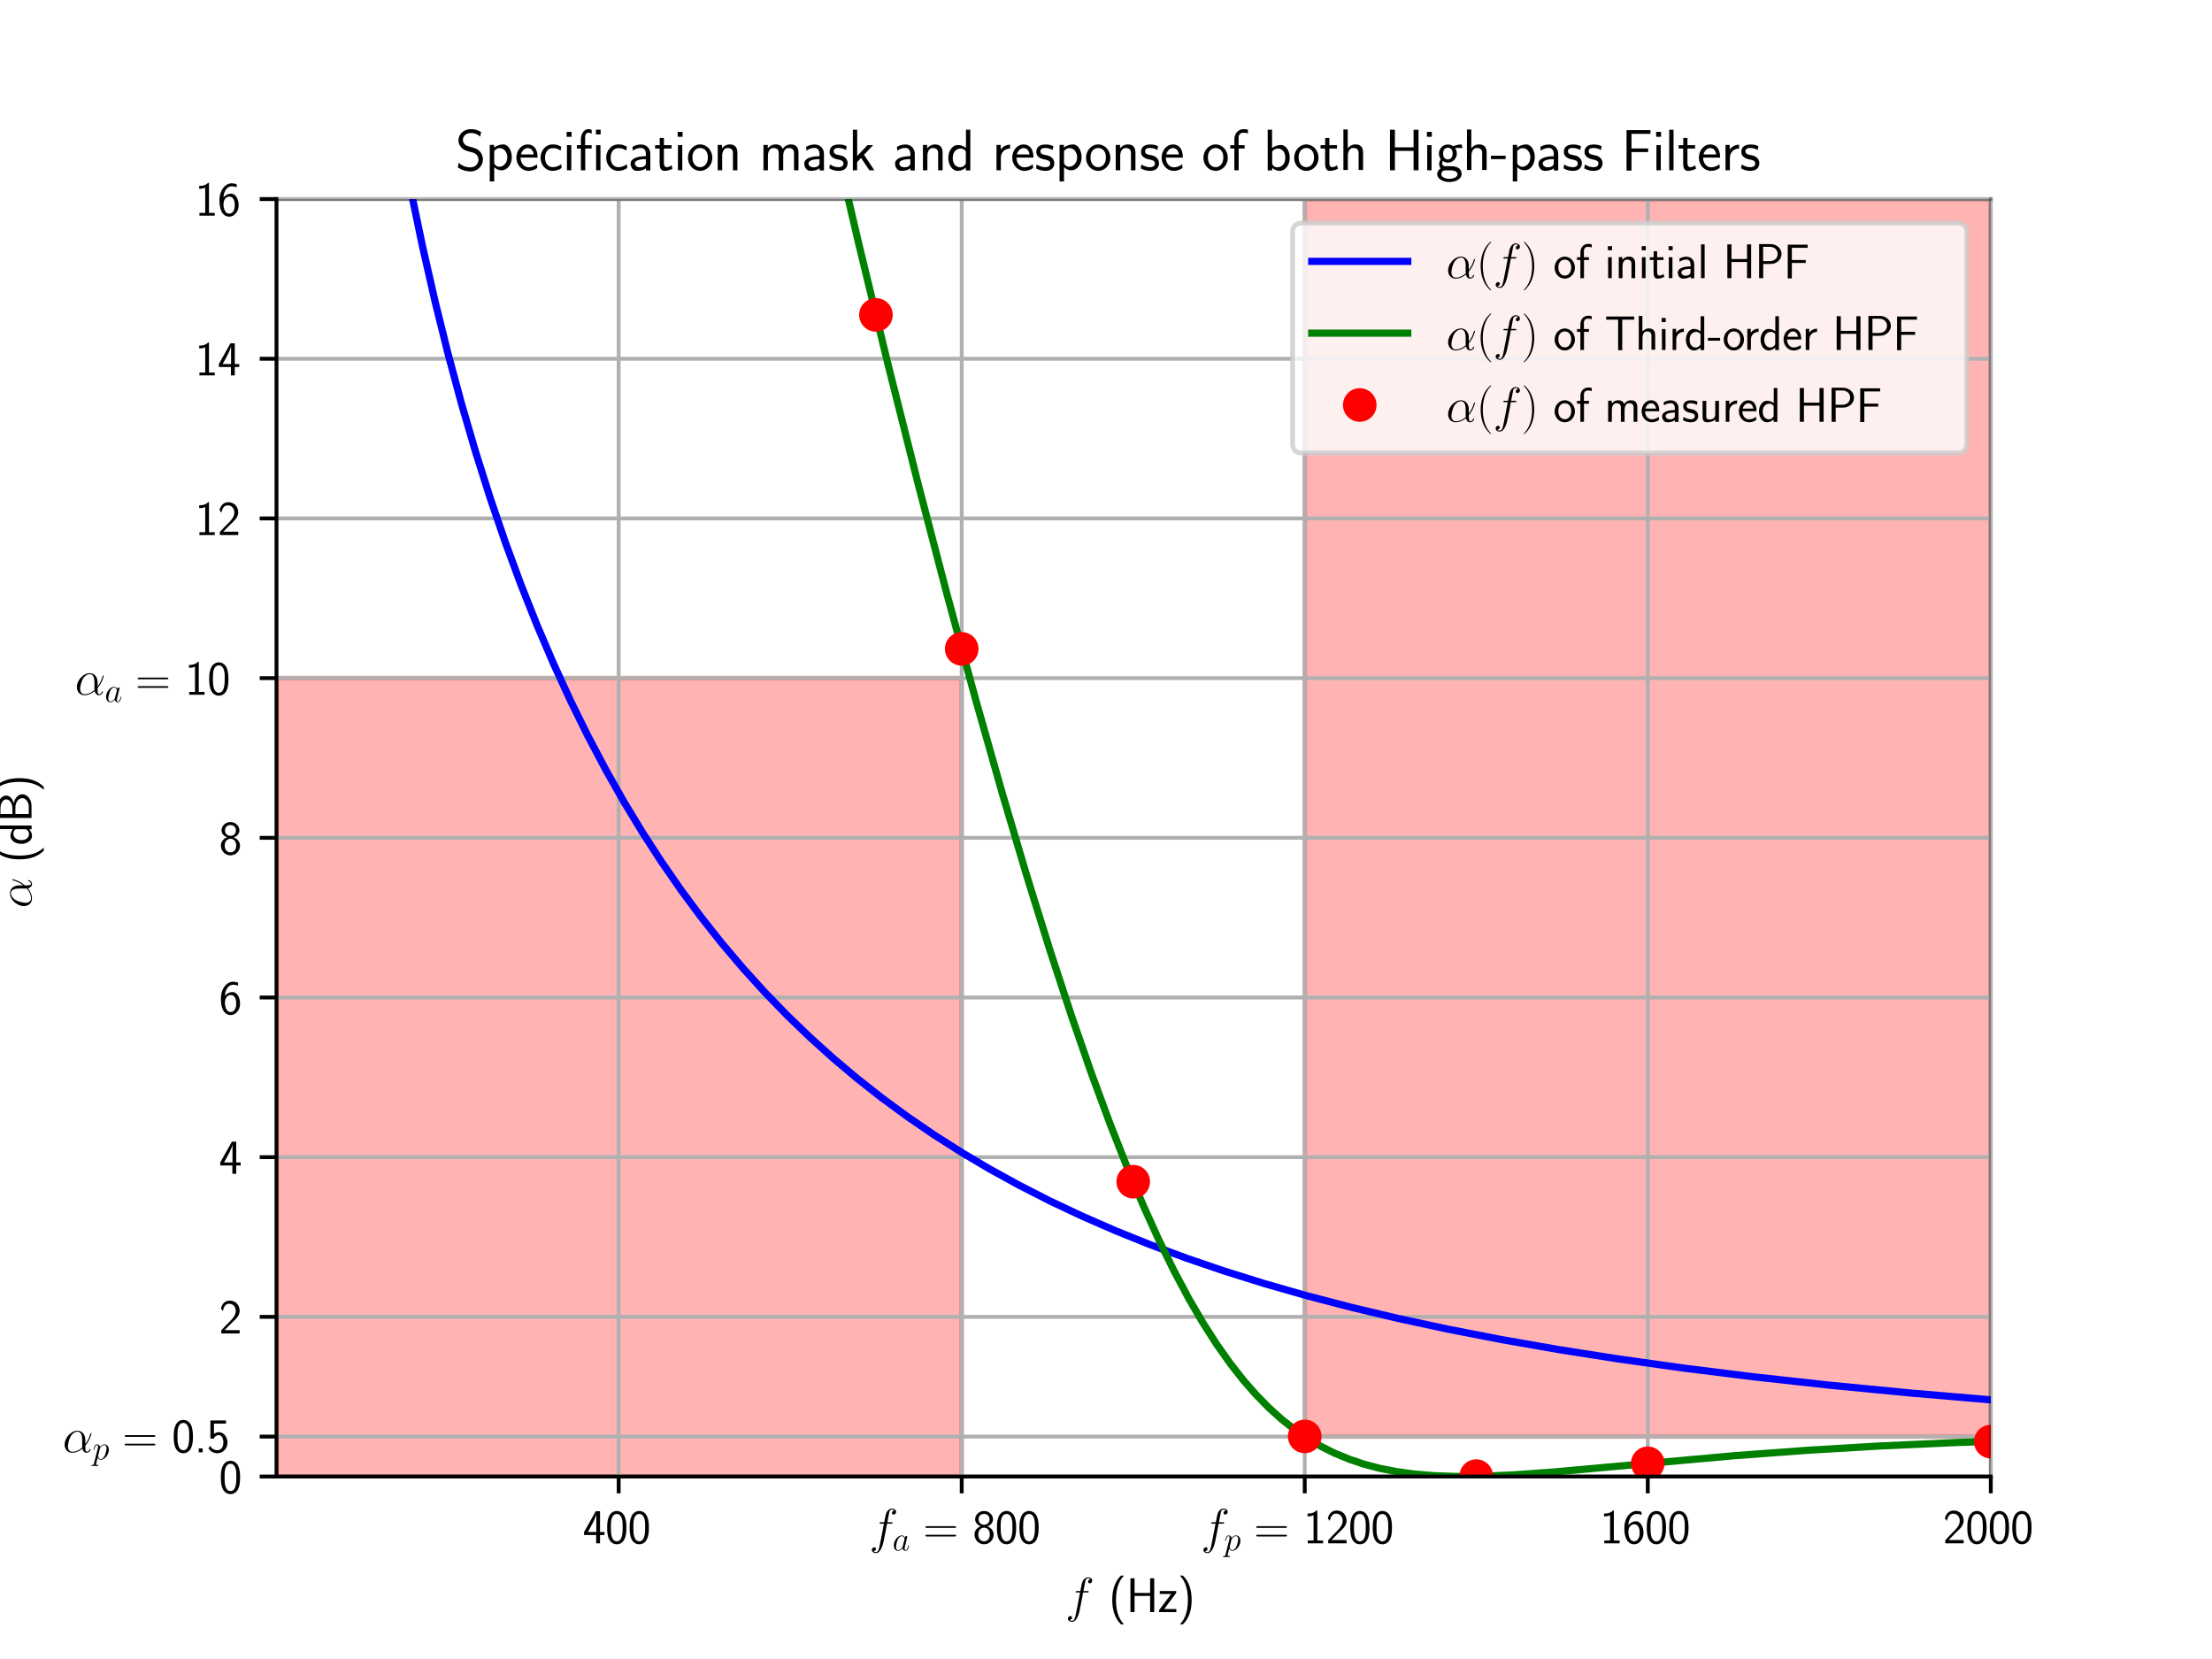 <?xml version="1.0" encoding="utf-8" standalone="no"?>
<!DOCTYPE svg PUBLIC "-//W3C//DTD SVG 1.1//EN"
  "http://www.w3.org/Graphics/SVG/1.1/DTD/svg11.dtd">
<svg xmlns:xlink="http://www.w3.org/1999/xlink" width="460.8pt" height="345.6pt" viewBox="0 0 460.8 345.6" xmlns="http://www.w3.org/2000/svg" version="1.1">
 <defs>
  <style type="text/css">*{stroke-linejoin: round; stroke-linecap: butt}</style>
 </defs>
 <g id="figure_1">
  <g id="patch_1">
   <path d="M 0 345.6 
L 460.8 345.6 
L 460.8 0 
L 0 0 
z
" style="fill: #ffffff"/>
  </g>
  <g id="axes_1">
   <g id="patch_2">
    <path d="M 57.6 307.584 
L 414.72 307.584 
L 414.72 41.472 
L 57.6 41.472 
z
" style="fill: #ffffff"/>
   </g>
   <g id="PolyCollection_1">
    <defs>
     <path id="mffa815ac58" d="M 57.6 -38.016 
L 57.6 -204.336 
L 200.341 -204.336 
L 200.341 -38.016 
L 200.341 -38.016 
L 57.6 -38.016 
z
" style="stroke: #ff0000; stroke-opacity: 0.3"/>
    </defs>
    <g clip-path="url(#p936d1337dc)">
     <use xlink:href="#mffa815ac58" x="0" y="345.6" style="fill: #ff0000; fill-opacity: 0.3; stroke: #ff0000; stroke-opacity: 0.3"/>
    </g>
   </g>
   <g id="PolyCollection_2">
    <defs>
     <path id="me7d85a9fa3" d="M 271.801 -304.128 
L 271.801 -46.332 
L 414.72 -46.332 
L 414.72 -304.128 
L 414.72 -304.128 
L 271.801 -304.128 
z
" style="stroke: #ff0000; stroke-opacity: 0.3"/>
    </defs>
    <g clip-path="url(#p936d1337dc)">
     <use xlink:href="#me7d85a9fa3" x="0" y="345.6" style="fill: #ff0000; fill-opacity: 0.3; stroke: #ff0000; stroke-opacity: 0.3"/>
    </g>
   </g>
   <g id="matplotlib.axis_1">
    <g id="xtick_1">
     <g id="line2d_1">
      <path d="M 128.881 307.584 
L 128.881 41.472 
" clip-path="url(#p936d1337dc)" style="fill: none; stroke: #b0b0b0; stroke-width: 0.8; stroke-linecap: square"/>
     </g>
     <g id="line2d_2">
      <defs>
       <path id="m0977e0e05e" d="M 0 0 
L 0 3.5 
" style="stroke: #000000; stroke-width: 0.8"/>
      </defs>
      <g>
       <use xlink:href="#m0977e0e05e" x="128.881" y="307.584" style="stroke: #000000; stroke-width: 0.8"/>
      </g>
     </g>
     <g id="text_1">
      <!-- 400 -->
      <g transform="translate(121.409 321.502) scale(0.1 -0.1)">
       <defs>
        <path id="CMSS17-34" d="M 2253 1088 
L 2835 1088 
L 2835 1477 
L 2253 1477 
L 2253 4192 
L 1690 4192 
L 166 1477 
L 166 1088 
L 1747 1088 
L 1747 0 
L 2253 0 
L 2253 1088 
z
M 659 1477 
C 1030 2127 1766 3439 1766 3885 
L 1766 1477 
L 659 1477 
z
" transform="scale(0.016)"/>
        <path id="CMSS17-30" d="M 2758 2044 
C 2758 2405 2752 3077 2490 3596 
C 2227 4096 1805 4229 1504 4229 
C 1069 4229 698 3975 506 3570 
C 301 3146 243 2709 243 2044 
C 243 1589 262 1031 493 543 
C 755 5 1197 -128 1498 -128 
C 1894 -128 2278 81 2496 518 
C 2720 974 2758 1474 2758 2044 
z
M 1498 261 
C 1011 261 864 811 819 995 
C 742 1310 730 1614 730 2114 
C 730 2506 730 2948 851 3297 
C 998 3701 1254 3840 1498 3840 
C 1971 3840 2125 3372 2176 3208 
C 2272 2873 2272 2481 2272 2114 
C 2272 1526 2272 261 1498 261 
z
" transform="scale(0.016)"/>
       </defs>
       <use xlink:href="#CMSS17-34" transform="scale(0.996)"/>
       <use xlink:href="#CMSS17-30" transform="translate(46.844 0) scale(0.996)"/>
       <use xlink:href="#CMSS17-30" transform="translate(93.687 0) scale(0.996)"/>
      </g>
     </g>
    </g>
    <g id="xtick_2">
     <g id="line2d_3">
      <path d="M 200.341 307.584 
L 200.341 41.472 
" clip-path="url(#p936d1337dc)" style="fill: none; stroke: #b0b0b0; stroke-width: 0.8; stroke-linecap: square"/>
     </g>
     <g id="line2d_4">
      <g>
       <use xlink:href="#m0977e0e05e" x="200.341" y="307.584" style="stroke: #000000; stroke-width: 0.8"/>
      </g>
     </g>
     <g id="text_2">
      <!-- $f_a =$ 800 -->
      <g transform="translate(181.102 321.502) scale(0.1 -0.1)">
       <defs>
        <path id="CMMI12-66" d="M 2854 2566 
C 2982 2566 3034 2566 3034 2688 
C 3034 2752 2982 2752 2867 2752 
L 2349 2752 
C 2470 3429 2560 3897 2611 4107 
C 2650 4265 2784 4416 2950 4416 
C 3085 4416 3219 4358 3283 4298 
C 3034 4272 2957 4082 2957 3969 
C 2957 3837 3053 3759 3174 3759 
C 3302 3759 3494 3870 3494 4119 
C 3494 4393 3226 4544 2944 4544 
C 2669 4544 2400 4334 2272 4078 
C 2157 3848 2093 3611 1946 2752 
L 1517 2752 
C 1395 2752 1331 2752 1331 2637 
C 1331 2566 1370 2566 1498 2566 
L 1907 2566 
C 1792 1976 1530 542 1382 -137 
C 1274 -689 1178 -1152 858 -1152 
C 838 -1152 653 -1152 538 -1031 
C 864 -1005 864 -726 864 -720 
C 864 -593 768 -517 646 -517 
C 518 -517 326 -625 326 -867 
C 326 -1140 608 -1280 858 -1280 
C 1510 -1280 1779 -118 1850 199 
C 1965 688 2278 2376 2310 2566 
L 2854 2566 
z
" transform="scale(0.016)"/>
        <path id="CMMI12-61" d="M 1926 760 
C 1894 651 1894 639 1805 517 
C 1664 338 1382 64 1082 64 
C 819 64 672 300 672 677 
C 672 1028 870 1743 992 2012 
C 1210 2459 1510 2689 1760 2689 
C 2182 2689 2266 2165 2266 2114 
C 2266 2108 2246 2024 2240 2012 
L 1926 760 
z
M 2336 2395 
C 2266 2561 2093 2816 1760 2816 
C 1037 2816 256 1884 256 939 
C 256 307 627 -64 1062 -64 
C 1414 -64 1715 211 1894 422 
C 1958 45 2259 -64 2451 -64 
C 2643 -64 2797 51 2912 281 
C 3014 498 3104 888 3104 913 
C 3104 945 3078 971 3040 971 
C 2982 971 2976 939 2950 843 
C 2854 466 2733 64 2470 64 
C 2285 64 2272 230 2272 358 
C 2272 505 2291 575 2349 824 
C 2394 984 2426 1124 2477 1309 
C 2714 2267 2771 2497 2771 2535 
C 2771 2625 2701 2695 2605 2695 
C 2400 2695 2349 2472 2336 2395 
z
" transform="scale(0.016)"/>
        <path id="CMR17-3d" d="M 4115 2017 
C 4211 2017 4307 2017 4307 2125 
C 4307 2240 4198 2240 4090 2240 
L 512 2240 
C 403 2240 294 2240 294 2125 
C 294 2017 390 2017 486 2017 
L 4115 2017 
z
M 4090 896 
C 4198 896 4307 896 4307 1011 
C 4307 1119 4211 1119 4115 1119 
L 486 1119 
C 390 1119 294 1119 294 1011 
C 294 896 403 896 512 896 
L 4090 896 
z
" transform="scale(0.016)"/>
        <path id="CMSS17-38" d="M 1933 2222 
C 2419 2380 2669 2760 2669 3134 
C 2669 3722 2157 4229 1504 4229 
C 826 4229 333 3708 333 3144 
C 333 2780 576 2403 1069 2241 
C 442 1997 250 1512 250 1149 
C 250 446 819 -128 1498 -128 
C 2202 -128 2752 455 2752 1138 
C 2752 1557 2502 2000 1933 2222 
z
M 1504 2432 
C 1075 2432 787 2712 787 3136 
C 787 3566 1075 3840 1504 3840 
C 1901 3840 2214 3591 2214 3136 
C 2214 2687 1907 2432 1504 2432 
z
M 1504 267 
C 1139 267 749 517 749 1156 
C 749 1813 1184 2043 1498 2043 
C 1843 2043 2253 1800 2253 1156 
C 2253 491 1830 267 1504 267 
z
" transform="scale(0.016)"/>
       </defs>
       <use xlink:href="#CMMI12-66" transform="scale(0.996)"/>
       <use xlink:href="#CMMI12-61" transform="translate(48.083 -14.944) scale(0.697)"/>
       <use xlink:href="#CMR17-3d" transform="translate(112.101 0) scale(0.996)"/>
       <use xlink:href="#CMSS17-38" transform="translate(215.045 0) scale(0.996)"/>
       <use xlink:href="#CMSS17-30" transform="translate(261.888 0) scale(0.996)"/>
       <use xlink:href="#CMSS17-30" transform="translate(308.732 0) scale(0.996)"/>
      </g>
     </g>
    </g>
    <g id="xtick_3">
     <g id="line2d_5">
      <path d="M 271.801 307.584 
L 271.801 41.472 
" clip-path="url(#p936d1337dc)" style="fill: none; stroke: #b0b0b0; stroke-width: 0.8; stroke-linecap: square"/>
     </g>
     <g id="line2d_6">
      <g>
       <use xlink:href="#m0977e0e05e" x="271.801" y="307.584" style="stroke: #000000; stroke-width: 0.8"/>
      </g>
     </g>
     <g id="text_3">
      <!-- $f_p =$ 1200 -->
      <g transform="translate(250.178 321.502) scale(0.1 -0.1)">
       <defs>
        <path id="CMMI12-70" d="M 275 -789 
C 230 -980 205 -1031 -58 -1031 
C -134 -1031 -198 -1031 -198 -1152 
C -198 -1165 -192 -1216 -122 -1216 
C -38 -1216 51 -1216 134 -1216 
L 410 -1216 
C 544 -1216 870 -1216 1005 -1216 
C 1043 -1216 1120 -1216 1120 -1101 
C 1120 -1031 1075 -1031 966 -1031 
C 672 -1031 653 -987 653 -937 
C 653 -861 941 219 979 364 
C 1050 185 1222 -64 1555 -64 
C 2278 -64 3059 875 3059 1814 
C 3059 2401 2726 2816 2246 2816 
C 1837 2816 1491 2420 1421 2331 
C 1370 2650 1120 2816 864 2816 
C 678 2816 531 2727 410 2484 
C 294 2254 205 1865 205 1839 
C 205 1814 230 1782 275 1782 
C 326 1782 333 1788 371 1935 
C 467 2312 589 2689 845 2689 
C 992 2689 1043 2587 1043 2397 
C 1043 2245 1024 2181 998 2067 
L 275 -789 
z
M 1382 1993 
C 1427 2171 1606 2357 1709 2446 
C 1779 2510 1990 2689 2234 2689 
C 2515 2689 2643 2408 2643 2076 
C 2643 1769 2464 1047 2304 715 
C 2144 370 1850 64 1555 64 
C 1120 64 1050 613 1050 639 
C 1050 658 1062 709 1069 741 
L 1382 1993 
z
" transform="scale(0.016)"/>
        <path id="CMSS17-31" d="M 1818 4288 
L 1696 4288 
C 1350 3940 947 3890 538 3890 
L 538 3520 
C 723 3520 1024 3520 1325 3667 
L 1325 369 
L 570 369 
L 570 0 
L 2573 0 
L 2573 369 
L 1818 369 
L 1818 4288 
z
" transform="scale(0.016)"/>
        <path id="CMSS17-32" d="M 1651 1357 
C 1830 1541 2099 1764 2285 1987 
C 2464 2204 2701 2511 2701 2957 
C 2701 3657 2227 4288 1421 4288 
C 787 4288 422 3893 250 3274 
L 499 2929 
C 640 3510 838 3880 1338 3880 
C 1888 3880 2195 3433 2195 2942 
C 2195 2355 1747 1901 1408 1563 
C 1030 1187 659 804 301 408 
L 301 0 
L 2701 0 
L 2701 433 
L 1613 433 
C 1536 433 1459 433 1382 433 
L 742 433 
L 742 439 
L 1651 1357 
z
" transform="scale(0.016)"/>
       </defs>
       <use xlink:href="#CMMI12-66" transform="scale(0.996)"/>
       <use xlink:href="#CMMI12-70" transform="translate(48.083 -14.944) scale(0.697)"/>
       <use xlink:href="#CMR17-3d" transform="translate(110.527 0) scale(0.996)"/>
       <use xlink:href="#CMSS17-31" transform="translate(213.471 0) scale(0.996)"/>
       <use xlink:href="#CMSS17-32" transform="translate(260.314 0) scale(0.996)"/>
       <use xlink:href="#CMSS17-30" transform="translate(307.158 0) scale(0.996)"/>
       <use xlink:href="#CMSS17-30" transform="translate(354.002 0) scale(0.996)"/>
      </g>
     </g>
    </g>
    <g id="xtick_4">
     <g id="line2d_7">
      <path d="M 343.26 307.584 
L 343.26 41.472 
" clip-path="url(#p936d1337dc)" style="fill: none; stroke: #b0b0b0; stroke-width: 0.8; stroke-linecap: square"/>
     </g>
     <g id="line2d_8">
      <g>
       <use xlink:href="#m0977e0e05e" x="343.26" y="307.584" style="stroke: #000000; stroke-width: 0.8"/>
      </g>
     </g>
     <g id="text_4">
      <!-- 1600 -->
      <g transform="translate(333.298 321.502) scale(0.1 -0.1)">
       <defs>
        <path id="CMSS17-36" d="M 2496 4101 
C 2227 4210 2035 4229 1856 4229 
C 1024 4229 250 3368 250 2006 
C 250 265 986 -128 1510 -128 
C 1798 -128 2086 -39 2362 280 
C 2643 617 2752 898 2752 1389 
C 2752 2179 2362 2880 1779 2880 
C 1357 2880 992 2657 768 2376 
C 832 3258 1254 3840 1862 3840 
C 2029 3840 2246 3816 2496 3710 
L 2496 4101 
z
M 774 1369 
C 774 1420 774 1452 781 1548 
C 781 2045 1069 2491 1536 2491 
C 1837 2491 1990 2332 2106 2135 
C 2240 1886 2246 1650 2246 1388 
C 2246 1140 2246 891 2099 637 
C 1978 439 1818 267 1510 267 
C 902 267 800 1114 774 1369 
z
" transform="scale(0.016)"/>
       </defs>
       <use xlink:href="#CMSS17-31" transform="scale(0.996)"/>
       <use xlink:href="#CMSS17-36" transform="translate(46.844 0) scale(0.996)"/>
       <use xlink:href="#CMSS17-30" transform="translate(93.687 0) scale(0.996)"/>
       <use xlink:href="#CMSS17-30" transform="translate(140.531 0) scale(0.996)"/>
      </g>
     </g>
    </g>
    <g id="xtick_5">
     <g id="line2d_9">
      <path d="M 414.72 307.584 
L 414.72 41.472 
" clip-path="url(#p936d1337dc)" style="fill: none; stroke: #b0b0b0; stroke-width: 0.8; stroke-linecap: square"/>
     </g>
     <g id="line2d_10">
      <g>
       <use xlink:href="#m0977e0e05e" x="414.72" y="307.584" style="stroke: #000000; stroke-width: 0.8"/>
      </g>
     </g>
     <g id="text_5">
      <!-- 2000 -->
      <g transform="translate(404.757 321.502) scale(0.1 -0.1)">
       <use xlink:href="#CMSS17-32" transform="scale(0.996)"/>
       <use xlink:href="#CMSS17-30" transform="translate(46.844 0) scale(0.996)"/>
       <use xlink:href="#CMSS17-30" transform="translate(93.687 0) scale(0.996)"/>
       <use xlink:href="#CMSS17-30" transform="translate(140.531 0) scale(0.996)"/>
      </g>
     </g>
    </g>
    <g id="text_6">
     <!-- $f$ (Hz) -->
     <g transform="translate(221.956 335.825) scale(0.1 -0.1)">
      <defs>
       <path id="CMSS17-28" d="M 1613 4768 
C 1267 4417 474 3601 474 1588 
C 474 -433 1267 -1243 1613 -1600 
L 2003 -1600 
C 1216 -784 960 357 960 1581 
C 960 2798 1203 3946 2003 4768 
L 1613 4768 
z
" transform="scale(0.016)"/>
       <path id="CMSS17-48" d="M 3674 4416 
L 3136 4416 
L 3136 2501 
L 1101 2501 
L 1101 4416 
L 563 4416 
L 563 0 
L 1101 0 
L 1101 2112 
L 3136 2112 
L 3136 0 
L 3674 0 
L 3674 4416 
z
" transform="scale(0.016)"/>
       <path id="CMSS17-7a" d="M 2400 2502 
L 2400 2750 
L 250 2750 
L 250 2368 
L 1069 2368 
C 1146 2368 1222 2368 1299 2368 
L 1747 2368 
L 166 261 
L 166 0 
L 2419 0 
L 2419 395 
L 1549 395 
C 1472 395 1395 395 1318 395 
L 826 395 
L 2400 2502 
z
" transform="scale(0.016)"/>
       <path id="CMSS17-29" d="M 723 -1600 
C 1069 -1249 1862 -433 1862 1581 
C 1862 3601 1069 4411 723 4768 
L 333 4768 
C 1120 3952 1376 2811 1376 1588 
C 1376 370 1133 -778 333 -1600 
L 723 -1600 
z
" transform="scale(0.016)"/>
      </defs>
      <use xlink:href="#CMMI12-66" transform="scale(0.996)"/>
      <use xlink:href="#CMSS17-28" transform="translate(89.949 0) scale(0.996)"/>
      <use xlink:href="#CMSS17-48" transform="translate(126.383 0) scale(0.996)"/>
      <use xlink:href="#CMSS17-7a" transform="translate(192.445 0) scale(0.996)"/>
      <use xlink:href="#CMSS17-29" transform="translate(233.123 0) scale(0.996)"/>
     </g>
    </g>
   </g>
   <g id="matplotlib.axis_2">
    <g id="ytick_1">
     <g id="line2d_11">
      <path d="M 57.6 307.584 
L 414.72 307.584 
" clip-path="url(#p936d1337dc)" style="fill: none; stroke: #b0b0b0; stroke-width: 0.8; stroke-linecap: square"/>
     </g>
     <g id="line2d_12">
      <defs>
       <path id="mb4b6c641fe" d="M 0 0 
L -3.5 0 
" style="stroke: #000000; stroke-width: 0.8"/>
      </defs>
      <g>
       <use xlink:href="#mb4b6c641fe" x="57.6" y="307.584" style="stroke: #000000; stroke-width: 0.8"/>
      </g>
     </g>
     <g id="text_7">
      <!-- 0 -->
      <g transform="translate(45.619 311.043) scale(0.1 -0.1)">
       <use xlink:href="#CMSS17-30" transform="scale(0.996)"/>
      </g>
     </g>
    </g>
    <g id="ytick_2">
     <g id="line2d_13">
      <path d="M 57.6 299.268 
L 414.72 299.268 
" clip-path="url(#p936d1337dc)" style="fill: none; stroke: #b0b0b0; stroke-width: 0.8; stroke-linecap: square"/>
     </g>
     <g id="line2d_14">
      <g>
       <use xlink:href="#mb4b6c641fe" x="57.6" y="299.268" style="stroke: #000000; stroke-width: 0.8"/>
      </g>
     </g>
     <g id="text_8">
      <!-- $\alpha_p =$ 0.5 -->
      <g transform="translate(13.055 302.534) scale(0.1 -0.1)">
       <defs>
        <path id="CMMI12-b" d="M 2963 1616 
C 2963 2235 2611 2815 1933 2815 
C 1094 2815 256 1902 256 996 
C 256 441 602 -64 1254 -64 
C 1651 -64 2125 89 2579 472 
C 2669 115 2867 -64 3142 -64 
C 3488 -64 3661 294 3661 377 
C 3661 434 3616 434 3597 434 
C 3546 434 3539 415 3520 364 
C 3462 204 3315 64 3162 64 
C 2963 64 2963 472 2963 862 
C 3616 1641 3770 2446 3770 2452 
C 3770 2510 3718 2510 3699 2510 
C 3642 2510 3635 2491 3610 2376 
C 3526 2095 3360 1597 2963 1073 
L 2963 1616 
z
M 2560 626 
C 1997 121 1491 64 1267 64 
C 813 64 685 466 685 766 
C 685 1040 826 1692 1024 2044 
C 1286 2491 1645 2688 1933 2688 
C 2554 2688 2554 1877 2554 1341 
C 2554 1182 2547 1016 2547 856 
C 2547 728 2554 696 2560 626 
z
" transform="scale(0.016)"/>
        <path id="CMSS17-2e" d="M 1088 510 
L 576 510 
L 576 0 
L 1088 0 
L 1088 510 
z
" transform="scale(0.016)"/>
        <path id="CMSS17-35" d="M 934 3752 
L 2502 3752 
L 2502 4160 
L 467 4160 
L 467 1781 
L 896 1781 
C 1011 2046 1248 2240 1555 2240 
C 1843 2240 2163 1989 2163 1266 
C 2163 493 1709 267 1376 267 
C 966 267 589 512 422 851 
L 218 499 
C 512 49 992 -128 1376 -128 
C 2118 -128 2701 497 2701 1253 
C 2701 2030 2182 2629 1562 2629 
C 1338 2629 1120 2553 934 2399 
L 934 3752 
z
" transform="scale(0.016)"/>
       </defs>
       <use xlink:href="#CMMI12-b" transform="scale(0.996)"/>
       <use xlink:href="#CMMI12-70" transform="translate(62.047 -14.944) scale(0.697)"/>
       <use xlink:href="#CMR17-3d" transform="translate(124.49 0) scale(0.996)"/>
       <use xlink:href="#CMSS17-30" transform="translate(227.434 0) scale(0.996)"/>
       <use xlink:href="#CMSS17-2e" transform="translate(274.278 0) scale(0.996)"/>
       <use xlink:href="#CMSS17-35" transform="translate(300.302 0) scale(0.996)"/>
      </g>
     </g>
    </g>
    <g id="ytick_3">
     <g id="line2d_15">
      <path d="M 57.6 274.32 
L 414.72 274.32 
" clip-path="url(#p936d1337dc)" style="fill: none; stroke: #b0b0b0; stroke-width: 0.8; stroke-linecap: square"/>
     </g>
     <g id="line2d_16">
      <g>
       <use xlink:href="#mb4b6c641fe" x="57.6" y="274.32" style="stroke: #000000; stroke-width: 0.8"/>
      </g>
     </g>
     <g id="text_9">
      <!-- 2 -->
      <g transform="translate(45.619 277.779) scale(0.1 -0.1)">
       <use xlink:href="#CMSS17-32" transform="scale(0.996)"/>
      </g>
     </g>
    </g>
    <g id="ytick_4">
     <g id="line2d_17">
      <path d="M 57.6 241.056 
L 414.72 241.056 
" clip-path="url(#p936d1337dc)" style="fill: none; stroke: #b0b0b0; stroke-width: 0.8; stroke-linecap: square"/>
     </g>
     <g id="line2d_18">
      <g>
       <use xlink:href="#mb4b6c641fe" x="57.6" y="241.056" style="stroke: #000000; stroke-width: 0.8"/>
      </g>
     </g>
     <g id="text_10">
      <!-- 4 -->
      <g transform="translate(45.619 244.515) scale(0.1 -0.1)">
       <use xlink:href="#CMSS17-34" transform="scale(0.996)"/>
      </g>
     </g>
    </g>
    <g id="ytick_5">
     <g id="line2d_19">
      <path d="M 57.6 207.792 
L 414.72 207.792 
" clip-path="url(#p936d1337dc)" style="fill: none; stroke: #b0b0b0; stroke-width: 0.8; stroke-linecap: square"/>
     </g>
     <g id="line2d_20">
      <g>
       <use xlink:href="#mb4b6c641fe" x="57.6" y="207.792" style="stroke: #000000; stroke-width: 0.8"/>
      </g>
     </g>
     <g id="text_11">
      <!-- 6 -->
      <g transform="translate(45.619 211.251) scale(0.1 -0.1)">
       <use xlink:href="#CMSS17-36" transform="scale(0.996)"/>
      </g>
     </g>
    </g>
    <g id="ytick_6">
     <g id="line2d_21">
      <path d="M 57.6 174.528 
L 414.72 174.528 
" clip-path="url(#p936d1337dc)" style="fill: none; stroke: #b0b0b0; stroke-width: 0.8; stroke-linecap: square"/>
     </g>
     <g id="line2d_22">
      <g>
       <use xlink:href="#mb4b6c641fe" x="57.6" y="174.528" style="stroke: #000000; stroke-width: 0.8"/>
      </g>
     </g>
     <g id="text_12">
      <!-- 8 -->
      <g transform="translate(45.619 177.987) scale(0.1 -0.1)">
       <use xlink:href="#CMSS17-38" transform="scale(0.996)"/>
      </g>
     </g>
    </g>
    <g id="ytick_7">
     <g id="line2d_23">
      <path d="M 57.6 141.264 
L 414.72 141.264 
" clip-path="url(#p936d1337dc)" style="fill: none; stroke: #b0b0b0; stroke-width: 0.8; stroke-linecap: square"/>
     </g>
     <g id="line2d_24">
      <g>
       <use xlink:href="#mb4b6c641fe" x="57.6" y="141.264" style="stroke: #000000; stroke-width: 0.8"/>
      </g>
     </g>
     <g id="text_13">
      <!-- $\alpha_a =$ 10 -->
      <g transform="translate(15.608 144.723) scale(0.1 -0.1)">
       <use xlink:href="#CMMI12-b" transform="scale(0.996)"/>
       <use xlink:href="#CMMI12-61" transform="translate(62.047 -14.944) scale(0.697)"/>
       <use xlink:href="#CMR17-3d" transform="translate(126.064 0) scale(0.996)"/>
       <use xlink:href="#CMSS17-31" transform="translate(229.008 0) scale(0.996)"/>
       <use xlink:href="#CMSS17-30" transform="translate(275.852 0) scale(0.996)"/>
      </g>
     </g>
    </g>
    <g id="ytick_8">
     <g id="line2d_25">
      <path d="M 57.6 108 
L 414.72 108 
" clip-path="url(#p936d1337dc)" style="fill: none; stroke: #b0b0b0; stroke-width: 0.8; stroke-linecap: square"/>
     </g>
     <g id="line2d_26">
      <g>
       <use xlink:href="#mb4b6c641fe" x="57.6" y="108" style="stroke: #000000; stroke-width: 0.8"/>
      </g>
     </g>
     <g id="text_14">
      <!-- 12 -->
      <g transform="translate(40.637 111.459) scale(0.1 -0.1)">
       <use xlink:href="#CMSS17-31" transform="scale(0.996)"/>
       <use xlink:href="#CMSS17-32" transform="translate(46.844 0) scale(0.996)"/>
      </g>
     </g>
    </g>
    <g id="ytick_9">
     <g id="line2d_27">
      <path d="M 57.6 74.736 
L 414.72 74.736 
" clip-path="url(#p936d1337dc)" style="fill: none; stroke: #b0b0b0; stroke-width: 0.8; stroke-linecap: square"/>
     </g>
     <g id="line2d_28">
      <g>
       <use xlink:href="#mb4b6c641fe" x="57.6" y="74.736" style="stroke: #000000; stroke-width: 0.8"/>
      </g>
     </g>
     <g id="text_15">
      <!-- 14 -->
      <g transform="translate(40.637 78.195) scale(0.1 -0.1)">
       <use xlink:href="#CMSS17-31" transform="scale(0.996)"/>
       <use xlink:href="#CMSS17-34" transform="translate(46.844 0) scale(0.996)"/>
      </g>
     </g>
    </g>
    <g id="ytick_10">
     <g id="line2d_29">
      <path d="M 57.6 41.472 
L 414.72 41.472 
" clip-path="url(#p936d1337dc)" style="fill: none; stroke: #b0b0b0; stroke-width: 0.8; stroke-linecap: square"/>
     </g>
     <g id="line2d_30">
      <g>
       <use xlink:href="#mb4b6c641fe" x="57.6" y="41.472" style="stroke: #000000; stroke-width: 0.8"/>
      </g>
     </g>
     <g id="text_16">
      <!-- 16 -->
      <g transform="translate(40.637 44.931) scale(0.1 -0.1)">
       <use xlink:href="#CMSS17-31" transform="scale(0.996)"/>
       <use xlink:href="#CMSS17-36" transform="translate(46.844 0) scale(0.996)"/>
      </g>
     </g>
    </g>
    <g id="text_17">
     <!-- $\alpha$ (dB) -->
     <g transform="translate(6.564 189.162) rotate(-90) scale(0.1 -0.1)">
      <defs>
       <path id="CMSS17-64" d="M 2611 4416 
L 2138 4416 
L 2138 2438 
C 1939 2603 1613 2756 1254 2756 
C 672 2756 211 2131 211 1347 
C 211 562 666 -64 1235 -64 
C 1677 -64 1971 172 2125 306 
L 2125 -13 
L 2611 -13 
L 2611 4416 
z
M 2125 836 
C 2125 747 2125 653 1926 482 
C 1798 375 1645 325 1498 325 
C 1152 325 698 576 698 1340 
C 698 2134 1210 2368 1562 2368 
C 1798 2368 1990 2254 2125 2065 
L 2125 836 
z
" transform="scale(0.016)"/>
       <path id="CMSS17-42" d="M 570 4416 
L 570 0 
L 2163 0 
C 3034 0 3667 574 3667 1200 
C 3667 1685 3251 2176 2502 2317 
C 3334 2558 3501 3040 3501 3313 
C 3501 3883 2874 4416 1997 4416 
L 570 4416 
z
M 1088 2496 
L 1088 4059 
L 1824 4059 
C 2483 4059 3002 3724 3002 3306 
C 3002 2926 2592 2496 1766 2496 
L 1088 2496 
z
M 1088 357 
L 1088 2107 
L 1939 2107 
C 2630 2107 3162 1679 3162 1206 
C 3162 772 2694 357 1984 357 
L 1088 357 
z
" transform="scale(0.016)"/>
      </defs>
      <use xlink:href="#CMMI12-b" transform="scale(0.996)"/>
      <use xlink:href="#CMSS17-28" transform="translate(93.91 0) scale(0.996)"/>
      <use xlink:href="#CMSS17-64" transform="translate(130.344 0) scale(0.996)"/>
      <use xlink:href="#CMSS17-42" transform="translate(178.549 0) scale(0.996)"/>
      <use xlink:href="#CMSS17-29" transform="translate(240.887 0) scale(0.996)"/>
     </g>
    </g>
   </g>
   <g id="line2d_31">
    <path d="M 78.56 -1 
L 80.646 12.388 
L 82.968 25.902 
L 85.469 39.096 
L 87.97 51.109 
L 90.65 62.877 
L 93.33 73.673 
L 96.188 84.271 
L 99.047 94.048 
L 102.084 103.656 
L 105.299 113.062 
L 108.515 121.777 
L 111.909 130.316 
L 115.304 138.253 
L 118.877 146.03 
L 122.45 153.276 
L 126.201 160.374 
L 129.953 166.999 
L 133.883 173.483 
L 137.814 179.544 
L 141.922 185.471 
L 146.031 191.015 
L 150.319 196.429 
L 154.785 201.702 
L 159.251 206.633 
L 163.896 211.43 
L 168.72 216.084 
L 173.543 220.433 
L 178.546 224.648 
L 183.726 228.724 
L 189.086 232.656 
L 194.624 236.442 
L 200.341 240.081 
L 206.236 243.57 
L 212.31 246.911 
L 218.742 250.192 
L 225.352 253.314 
L 232.319 256.357 
L 239.644 259.307 
L 247.147 262.09 
L 255.008 264.771 
L 263.404 267.398 
L 272.158 269.903 
L 281.448 272.327 
L 291.273 274.66 
L 301.635 276.89 
L 312.711 279.044 
L 324.502 281.109 
L 337.186 283.101 
L 350.764 285.004 
L 365.413 286.827 
L 381.134 288.557 
L 398.284 290.217 
L 414.72 291.618 
L 414.72 291.618 
" clip-path="url(#p936d1337dc)" style="fill: none; stroke: #0000ff; stroke-width: 1.5; stroke-linecap: square"/>
   </g>
   <g id="line2d_32">
    <path d="M 167.019 -1 
L 172.829 24.831 
L 178.903 50.822 
L 184.977 75.856 
L 191.23 100.681 
L 197.304 123.892 
L 203.199 145.549 
L 208.737 165.063 
L 213.918 182.522 
L 218.742 198.012 
L 223.208 211.624 
L 227.317 223.464 
L 231.247 234.12 
L 234.82 243.197 
L 238.214 251.249 
L 241.43 258.341 
L 244.646 264.895 
L 247.683 270.583 
L 250.541 275.487 
L 253.4 279.959 
L 256.258 284.006 
L 258.938 287.425 
L 261.618 290.494 
L 264.297 293.23 
L 266.977 295.648 
L 269.657 297.771 
L 272.336 299.617 
L 275.195 301.307 
L 278.053 302.734 
L 281.09 303.99 
L 284.127 305.008 
L 287.343 305.858 
L 290.916 306.564 
L 294.668 307.076 
L 298.777 307.415 
L 303.421 307.574 
L 308.781 307.532 
L 315.212 307.252 
L 323.609 306.65 
L 337.365 305.405 
L 361.304 303.249 
L 376.489 302.122 
L 391.674 301.221 
L 407.574 300.504 
L 414.72 300.249 
L 414.72 300.249 
" clip-path="url(#p936d1337dc)" style="fill: none; stroke: #008000; stroke-width: 1.5; stroke-linecap: square"/>
   </g>
   <g id="line2d_33">
    <defs>
     <path id="ma7e6379c4f" d="M 0 3 
C 0.796 3 1.559 2.684 2.121 2.121 
C 2.684 1.559 3 0.796 3 0 
C 3 -0.796 2.684 -1.559 2.121 -2.121 
C 1.559 -2.684 0.796 -3 0 -3 
C -0.796 -3 -1.559 -2.684 -2.121 -2.121 
C -2.684 -1.559 -3 -0.796 -3 0 
C -3 0.796 -2.684 1.559 -2.121 2.121 
C -1.559 2.684 -0.796 3 0 3 
z
" style="stroke: #ff0000"/>
    </defs>
    <g clip-path="url(#p936d1337dc)">
     <use xlink:href="#ma7e6379c4f" x="182.476" y="65.601" style="fill: #ff0000; stroke: #ff0000"/>
     <use xlink:href="#ma7e6379c4f" x="200.341" y="135.173" style="fill: #ff0000; stroke: #ff0000"/>
     <use xlink:href="#ma7e6379c4f" x="236.071" y="246.168" style="fill: #ff0000; stroke: #ff0000"/>
     <use xlink:href="#ma7e6379c4f" x="271.801" y="299.232" style="fill: #ff0000; stroke: #ff0000"/>
     <use xlink:href="#ma7e6379c4f" x="307.53" y="307.505" style="fill: #ff0000; stroke: #ff0000"/>
     <use xlink:href="#ma7e6379c4f" x="343.26" y="304.836" style="fill: #ff0000; stroke: #ff0000"/>
     <use xlink:href="#ma7e6379c4f" x="414.72" y="300.314" style="fill: #ff0000; stroke: #ff0000"/>
    </g>
   </g>
   <g id="patch_3">
    <path d="M 57.6 307.584 
L 57.6 41.472 
" style="fill: none; stroke: #000000; stroke-width: 0.8; stroke-linejoin: miter; stroke-linecap: square"/>
   </g>
   <g id="patch_4">
    <path d="M 414.72 307.584 
L 414.72 41.472 
" style="fill: none; opacity: 0.3; stroke: #000000; stroke-width: 0.8; stroke-linejoin: miter; stroke-linecap: square"/>
   </g>
   <g id="patch_5">
    <path d="M 57.6 307.584 
L 414.72 307.584 
" style="fill: none; stroke: #000000; stroke-width: 0.8; stroke-linejoin: miter; stroke-linecap: square"/>
   </g>
   <g id="patch_6">
    <path d="M 57.6 41.472 
L 414.72 41.472 
" style="fill: none; opacity: 0.3; stroke: #000000; stroke-width: 0.8; stroke-linejoin: miter; stroke-linecap: square"/>
   </g>
   <g id="text_18">
    <!-- Specification mask and response of both High-pass Filters -->
    <g transform="translate(94.863 35.472) scale(0.12 -0.12)">
     <defs>
      <path id="CMSS17-53" d="M 2797 4169 
C 2515 4334 2208 4480 1690 4480 
C 864 4480 333 3879 333 3266 
C 333 3025 403 2753 653 2475 
C 902 2196 1184 2121 1542 2033 
C 1690 1994 1939 1924 1984 1906 
C 2342 1767 2515 1444 2515 1140 
C 2515 742 2202 318 1645 318 
C 1453 318 890 318 358 819 
L 269 318 
C 794 -64 1363 -128 1651 -128 
C 2438 -128 3002 488 3002 1186 
C 3002 1440 2925 1763 2656 2061 
C 2394 2347 2163 2410 1638 2549 
C 1338 2626 1146 2677 986 2873 
C 877 3013 819 3146 819 3317 
C 819 3673 1126 4060 1690 4060 
C 1971 4060 2336 4002 2707 3660 
L 2797 4169 
z
" transform="scale(0.016)"/>
      <path id="CMSS17-70" d="M 966 333 
C 1178 129 1466 -5 1773 -5 
C 2368 -5 2880 603 2880 1412 
C 2880 2159 2496 2816 1946 2816 
C 1626 2816 1242 2702 954 2472 
L 954 2765 
L 480 2765 
L 480 -1216 
L 966 -1216 
L 966 333 
z
M 966 2100 
C 1018 2176 1235 2415 1587 2415 
C 2035 2415 2394 1960 2394 1412 
C 2394 787 1958 384 1530 384 
C 1402 384 1267 415 1139 523 
C 966 674 966 768 966 857 
L 966 2100 
z
" transform="scale(0.016)"/>
      <path id="CMSS17-65" d="M 2502 1377 
C 2502 1590 2490 2003 2285 2345 
C 2061 2713 1696 2816 1421 2816 
C 755 2816 192 2188 192 1375 
C 192 582 774 -64 1510 -64 
C 1798 -64 2150 19 2470 248 
C 2470 274 2458 414 2451 420 
C 2451 433 2432 630 2432 656 
C 2125 407 1773 325 1517 325 
C 1107 325 666 667 646 1377 
L 2502 1377 
z
M 698 1728 
C 781 2084 1062 2421 1421 2421 
C 1517 2421 1965 2421 2080 1728 
L 698 1728 
z
" transform="scale(0.016)"/>
      <path id="CMSS17-63" d="M 2464 2541 
C 2464 2585 2170 2714 2093 2739 
C 1882 2816 1613 2816 1542 2816 
C 710 2816 211 2093 211 1363 
C 211 595 768 -64 1517 -64 
C 1946 -64 2253 76 2502 242 
L 2464 664 
C 2189 453 1869 337 1523 337 
C 1024 337 698 774 698 1369 
C 698 1831 909 2414 1549 2414 
C 1901 2414 2099 2343 2394 2145 
L 2464 2541 
z
" transform="scale(0.016)"/>
      <path id="CMSS17-69" d="M 979 4183 
L 442 4183 
L 442 3648 
L 979 3648 
L 979 4183 
z
M 947 2739 
L 474 2739 
L 474 0 
L 947 0 
L 947 2739 
z
" transform="scale(0.016)"/>
      <path id="CMSS17-c" d="M 2752 4416 
L 2240 4416 
L 2240 3906 
L 2752 3906 
L 2752 4416 
z
M 2733 2737 
L 2259 2737 
L 2259 0 
L 2733 0 
L 2733 2737 
z
M 1075 2368 
L 1773 2368 
L 1773 2737 
L 1062 2737 
L 1062 3578 
C 1062 3919 1216 4092 1421 4092 
C 1542 4092 1664 4056 1773 3992 
L 1773 4410 
C 1722 4428 1574 4480 1421 4480 
C 941 4480 602 3993 602 3372 
L 602 2737 
L 160 2737 
L 160 2368 
L 602 2368 
L 602 0 
L 1075 0 
L 1075 2368 
z
" transform="scale(0.016)"/>
      <path id="CMSS17-61" d="M 2406 1791 
C 2406 2392 1978 2808 1402 2808 
C 1120 2808 813 2757 461 2553 
L 499 2135 
C 659 2248 934 2432 1395 2432 
C 1722 2432 1920 2180 1920 1782 
L 1920 1536 
C 896 1536 256 1238 256 726 
C 256 461 416 -64 947 -64 
C 1043 -64 1562 -64 1933 217 
L 1933 -19 
L 2406 -19 
L 2406 1791 
z
M 1920 816 
C 1920 701 1920 548 1728 434 
C 1562 325 1350 325 1261 325 
C 941 325 723 511 723 744 
C 723 1211 1722 1211 1920 1211 
L 1920 816 
z
" transform="scale(0.016)"/>
      <path id="CMSS17-74" d="M 1069 2368 
L 1901 2368 
L 1901 2737 
L 1069 2737 
L 1069 3520 
L 614 3520 
L 614 2737 
L 109 2737 
L 109 2368 
L 602 2368 
L 602 749 
C 602 384 685 -64 1107 -64 
C 1427 -64 1722 25 2003 172 
L 1901 548 
C 1747 414 1562 337 1363 337 
C 1082 337 1069 696 1069 856 
L 1069 2368 
z
" transform="scale(0.016)"/>
      <path id="CMSS17-6f" d="M 2829 1356 
C 2829 2176 2221 2816 1504 2816 
C 768 2816 173 2157 173 1356 
C 173 544 787 -64 1498 -64 
C 2227 -64 2829 563 2829 1356 
z
M 1504 337 
C 1050 337 659 709 659 1408 
C 659 2151 1114 2427 1498 2427 
C 1914 2427 2342 2126 2342 1408 
C 2342 683 1926 337 1504 337 
z
" transform="scale(0.016)"/>
      <path id="CMSS17-6e" d="M 2618 1877 
C 2618 2283 2522 2816 1798 2816 
C 1389 2816 1120 2606 941 2389 
L 941 2758 
L 474 2758 
L 474 0 
L 960 0 
L 960 1559 
C 960 1964 1114 2428 1549 2428 
C 2112 2428 2131 2048 2131 1829 
L 2131 0 
L 2618 0 
L 2618 1877 
z
" transform="scale(0.016)"/>
      <path id="CMSS17-6d" d="M 4288 1877 
C 4288 2308 4179 2816 3462 2816 
C 2982 2816 2694 2516 2566 2331 
C 2451 2670 2182 2816 1798 2816 
C 1363 2816 1088 2568 941 2389 
L 941 2758 
L 474 2758 
L 474 0 
L 960 0 
L 960 1559 
C 960 1939 1101 2428 1555 2428 
C 2138 2428 2138 2016 2138 1829 
L 2138 0 
L 2624 0 
L 2624 1559 
C 2624 1939 2765 2428 3219 2428 
C 3802 2428 3802 2016 3802 1829 
L 3802 0 
L 4288 0 
L 4288 1877 
z
" transform="scale(0.016)"/>
      <path id="CMSS17-73" d="M 2061 2627 
C 1683 2807 1389 2807 1197 2807 
C 742 2807 198 2648 198 2003 
C 198 1359 902 1218 1094 1179 
C 1389 1122 1715 1058 1715 740 
C 1715 337 1254 337 1171 337 
C 915 337 563 407 243 638 
L 166 210 
C 531 0 883 -64 1178 -64 
C 1965 -64 2163 416 2163 781 
C 2163 1094 1984 1305 1862 1401 
C 1651 1568 1574 1587 1050 1696 
C 960 1709 646 1779 646 2066 
C 646 2432 1050 2432 1139 2432 
C 1555 2432 1811 2303 1984 2208 
L 2061 2627 
z
" transform="scale(0.016)"/>
      <path id="CMSS17-6b" d="M 1696 1688 
L 2688 2739 
L 2074 2739 
L 954 1554 
L 954 4416 
L 480 4416 
L 480 0 
L 947 0 
L 947 892 
L 1376 1344 
L 2278 0 
L 2822 0 
L 1696 1688 
z
" transform="scale(0.016)"/>
      <path id="CMSS17-72" d="M 954 1363 
C 954 1965 1395 2368 1958 2368 
L 1958 2789 
C 1549 2789 1165 2585 934 2253 
L 934 2758 
L 480 2758 
L 480 0 
L 954 0 
L 954 1363 
z
" transform="scale(0.016)"/>
      <path id="CMSS17-66" d="M 1075 2368 
L 1722 2368 
L 1722 2737 
L 1062 2737 
L 1062 3559 
C 1062 4014 1408 4092 1606 4092 
C 1670 4092 1850 4092 2080 4009 
L 2080 4429 
C 1933 4461 1754 4480 1613 4480 
C 1018 4480 602 3993 602 3359 
L 602 2737 
L 160 2737 
L 160 2368 
L 602 2368 
L 602 0 
L 1075 0 
L 1075 2368 
z
" transform="scale(0.016)"/>
      <path id="CMSS17-62" d="M 954 4416 
L 480 4416 
L 480 -13 
L 966 -13 
L 966 274 
C 1210 38 1504 -64 1766 -64 
C 2381 -64 2880 549 2880 1352 
C 2880 2086 2496 2756 1926 2756 
C 1523 2756 1165 2591 954 2419 
L 954 4416 
z
M 966 2046 
C 1107 2222 1306 2368 1587 2368 
C 1965 2368 2394 2097 2394 1352 
C 2394 558 1882 325 1530 325 
C 1402 325 1267 356 1139 464 
C 966 615 966 709 966 797 
L 966 2046 
z
" transform="scale(0.016)"/>
      <path id="CMSS17-68" d="M 2618 1891 
C 2618 2292 2522 2820 1798 2820 
C 1395 2820 1133 2623 947 2407 
L 947 4448 
L 474 4448 
L 474 32 
L 960 32 
L 960 1573 
C 960 1973 1114 2432 1549 2432 
C 2112 2432 2131 2056 2131 1839 
L 2131 32 
L 2618 32 
L 2618 1891 
z
" transform="scale(0.016)"/>
      <path id="CMSS17-67" d="M 2848 2808 
C 2483 2808 2170 2738 1914 2617 
C 1702 2777 1485 2808 1338 2808 
C 781 2808 358 2349 358 1814 
C 358 1468 550 1207 563 1195 
C 448 1035 384 863 384 672 
C 384 448 474 289 544 200 
C 211 -3 166 -314 166 -435 
C 166 -898 749 -1280 1498 -1280 
C 2253 -1280 2835 -898 2835 -428 
C 2835 448 1856 448 1587 448 
L 1069 448 
C 973 448 717 448 717 791 
C 717 921 774 1004 781 1010 
C 877 940 1075 832 1338 832 
C 1869 832 2310 1278 2310 1827 
C 2310 2132 2170 2355 2112 2432 
L 2131 2432 
C 2150 2432 2419 2432 2515 2432 
C 2720 2432 2739 2429 2918 2419 
L 2848 2808 
z
M 1338 1182 
C 1120 1182 813 1315 813 1823 
C 813 2375 1165 2464 1331 2464 
C 1549 2464 1856 2331 1856 1823 
C 1856 1271 1504 1182 1338 1182 
z
M 1581 -10 
C 1734 -10 2381 -10 2381 -442 
C 2381 -714 1984 -929 1504 -929 
C 1018 -929 621 -720 621 -435 
C 621 -403 621 -10 1062 -10 
L 1581 -10 
z
" transform="scale(0.016)"/>
      <path id="CMSS17-2d" d="M 1664 1216 
L 1664 1585 
L 64 1585 
L 64 1216 
L 1664 1216 
z
" transform="scale(0.016)"/>
      <path id="CMSS17-46" d="M 2918 1984 
L 2918 2373 
L 1101 2373 
L 1101 3968 
L 1882 3968 
C 1958 3968 2035 3968 2112 3968 
L 3168 3968 
L 3168 4375 
L 563 4375 
L 563 -32 
L 1101 -32 
L 1101 1984 
L 2918 1984 
z
" transform="scale(0.016)"/>
      <path id="CMSS17-6c" d="M 947 4416 
L 474 4416 
L 474 0 
L 947 0 
L 947 4416 
z
" transform="scale(0.016)"/>
     </defs>
     <use xlink:href="#CMSS17-53" transform="scale(0.996)"/>
     <use xlink:href="#CMSS17-70" transform="translate(52.049 0) scale(0.996)"/>
     <use xlink:href="#CMSS17-65" transform="translate(102.856 0) scale(0.996)"/>
     <use xlink:href="#CMSS17-63" transform="translate(144.495 0) scale(0.996)"/>
     <use xlink:href="#CMSS17-69" transform="translate(186.134 0) scale(0.996)"/>
     <use xlink:href="#CMSS17-c" transform="translate(208.314 0) scale(0.996)"/>
     <use xlink:href="#CMSS17-63" transform="translate(258.441 0) scale(0.996)"/>
     <use xlink:href="#CMSS17-61" transform="translate(300.08 0) scale(0.996)"/>
     <use xlink:href="#CMSS17-74" transform="translate(345.002 0) scale(0.996)"/>
     <use xlink:href="#CMSS17-69" transform="translate(378.833 0) scale(0.996)"/>
     <use xlink:href="#CMSS17-6f" transform="translate(401.014 0) scale(0.996)"/>
     <use xlink:href="#CMSS17-6e" transform="translate(447.858 0) scale(0.996)"/>
     <use xlink:href="#CMSS17-6d" transform="translate(527.292 0) scale(0.996)"/>
     <use xlink:href="#CMSS17-61" transform="translate(601.521 0) scale(0.996)"/>
     <use xlink:href="#CMSS17-73" transform="translate(646.443 0) scale(0.996)"/>
     <use xlink:href="#CMSS17-6b" transform="translate(682.356 0) scale(0.996)"/>
     <use xlink:href="#CMSS17-61" transform="translate(759.188 0) scale(0.996)"/>
     <use xlink:href="#CMSS17-6e" transform="translate(804.11 0) scale(0.996)"/>
     <use xlink:href="#CMSS17-64" transform="translate(852.315 0) scale(0.996)"/>
     <use xlink:href="#CMSS17-72" transform="translate(931.749 0) scale(0.996)"/>
     <use xlink:href="#CMSS17-65" transform="translate(963.659 0) scale(0.996)"/>
     <use xlink:href="#CMSS17-73" transform="translate(1005.298 0) scale(0.996)"/>
     <use xlink:href="#CMSS17-70" transform="translate(1041.211 0) scale(0.996)"/>
     <use xlink:href="#CMSS17-6f" transform="translate(1092.018 0) scale(0.996)"/>
     <use xlink:href="#CMSS17-6e" transform="translate(1138.862 0) scale(0.996)"/>
     <use xlink:href="#CMSS17-73" transform="translate(1187.067 0) scale(0.996)"/>
     <use xlink:href="#CMSS17-65" transform="translate(1222.981 0) scale(0.996)"/>
     <use xlink:href="#CMSS17-6f" transform="translate(1295.849 0) scale(0.996)"/>
     <use xlink:href="#CMSS17-66" transform="translate(1342.692 0) scale(0.996)"/>
     <use xlink:href="#CMSS17-62" transform="translate(1402.548 0) scale(0.996)"/>
     <use xlink:href="#CMSS17-6f" transform="translate(1453.355 0) scale(0.996)"/>
     <use xlink:href="#CMSS17-74" transform="translate(1500.199 0) scale(0.996)"/>
     <use xlink:href="#CMSS17-68" transform="translate(1534.03 0) scale(0.996)"/>
     <use xlink:href="#CMSS17-48" transform="translate(1613.465 0) scale(0.996)"/>
     <use xlink:href="#CMSS17-69" transform="translate(1679.526 0) scale(0.996)"/>
     <use xlink:href="#CMSS17-67" transform="translate(1701.707 0) scale(0.996)"/>
     <use xlink:href="#CMSS17-68" transform="translate(1748.55 0) scale(0.996)"/>
     <use xlink:href="#CMSS17-2d" transform="translate(1796.755 0) scale(0.996)"/>
     <use xlink:href="#CMSS17-70" transform="translate(1827.984 0) scale(0.996)"/>
     <use xlink:href="#CMSS17-61" transform="translate(1876.189 0) scale(0.996)"/>
     <use xlink:href="#CMSS17-73" transform="translate(1921.111 0) scale(0.996)"/>
     <use xlink:href="#CMSS17-73" transform="translate(1957.025 0) scale(0.996)"/>
     <use xlink:href="#CMSS17-46" transform="translate(2024.168 0) scale(0.996)"/>
     <use xlink:href="#CMSS17-69" transform="translate(2077.457 0) scale(0.996)"/>
     <use xlink:href="#CMSS17-6c" transform="translate(2099.638 0) scale(0.996)"/>
     <use xlink:href="#CMSS17-74" transform="translate(2121.819 0) scale(0.996)"/>
     <use xlink:href="#CMSS17-65" transform="translate(2155.65 0) scale(0.996)"/>
     <use xlink:href="#CMSS17-72" transform="translate(2197.289 0) scale(0.996)"/>
     <use xlink:href="#CMSS17-73" transform="translate(2229.199 0) scale(0.996)"/>
    </g>
   </g>
   <g id="legend_1">
    <g id="patch_7">
     <path d="M 271.261 94.36 
L 407.72 94.36 
Q 409.72 94.36 409.72 92.36 
L 409.72 48.472 
Q 409.72 46.472 407.72 46.472 
L 271.261 46.472 
Q 269.261 46.472 269.261 48.472 
L 269.261 92.36 
Q 269.261 94.36 271.261 94.36 
z
" style="fill: #ffffff; opacity: 0.8; stroke: #cccccc; stroke-linejoin: miter"/>
    </g>
    <g id="line2d_34">
     <path d="M 273.261 54.444 
L 283.261 54.444 
L 293.261 54.444 
" style="fill: none; stroke: #0000ff; stroke-width: 1.5; stroke-linecap: square"/>
    </g>
    <g id="text_19">
     <!-- $\alpha(f)$ of initial HPF -->
     <g transform="translate(301.261 57.944) scale(0.1 -0.1)">
      <defs>
       <path id="CMR17-28" d="M 1958 -1561 
C 1958 -1555 1958 -1542 1939 -1523 
C 1645 -1224 858 -407 858 1581 
C 858 3569 1632 4379 1946 4697 
C 1946 4704 1958 4717 1958 4736 
C 1958 4755 1939 4768 1914 4768 
C 1843 4768 1299 4296 986 3594 
C 666 2887 576 2199 576 1588 
C 576 1128 621 351 1005 -471 
C 1312 -1135 1837 -1600 1914 -1600 
C 1946 -1600 1958 -1587 1958 -1561 
z
" transform="scale(0.016)"/>
       <path id="CMR17-29" d="M 1683 1581 
C 1683 2040 1638 2817 1254 3639 
C 947 4303 422 4768 346 4768 
C 326 4768 301 4761 301 4729 
C 301 4717 307 4710 314 4697 
C 621 4378 1402 3568 1402 1584 
C 1402 -407 627 -1217 314 -1537 
C 307 -1549 301 -1556 301 -1568 
C 301 -1600 326 -1600 346 -1600 
C 416 -1600 960 -1128 1274 -426 
C 1594 281 1683 969 1683 1581 
z
" transform="scale(0.016)"/>
       <path id="CMSS17-50" d="M 2106 1856 
C 2874 1856 3501 2453 3501 3158 
C 3501 3850 2899 4453 2067 4453 
L 570 4453 
L 570 0 
L 1107 0 
L 1107 1856 
L 2106 1856 
z
M 1926 4096 
C 2669 4096 2995 3627 2995 3157 
C 2995 2720 2694 2226 1926 2226 
L 1094 2226 
L 1094 4096 
L 1926 4096 
z
" transform="scale(0.016)"/>
      </defs>
      <use xlink:href="#CMMI12-b" transform="scale(0.996)"/>
      <use xlink:href="#CMR17-28" transform="translate(62.681 0) scale(0.996)"/>
      <use xlink:href="#CMMI12-66" transform="translate(97.962 0) scale(0.996)"/>
      <use xlink:href="#CMR17-29" transform="translate(156.682 0) scale(0.996)"/>
      <use xlink:href="#CMSS17-6f" transform="translate(223.192 0) scale(0.996)"/>
      <use xlink:href="#CMSS17-66" transform="translate(270.036 0) scale(0.996)"/>
      <use xlink:href="#CMSS17-69" transform="translate(329.891 0) scale(0.996)"/>
      <use xlink:href="#CMSS17-6e" transform="translate(352.072 0) scale(0.996)"/>
      <use xlink:href="#CMSS17-69" transform="translate(400.277 0) scale(0.996)"/>
      <use xlink:href="#CMSS17-74" transform="translate(422.458 0) scale(0.996)"/>
      <use xlink:href="#CMSS17-69" transform="translate(456.289 0) scale(0.996)"/>
      <use xlink:href="#CMSS17-61" transform="translate(478.47 0) scale(0.996)"/>
      <use xlink:href="#CMSS17-6c" transform="translate(523.392 0) scale(0.996)"/>
      <use xlink:href="#CMSS17-48" transform="translate(576.802 0) scale(0.996)"/>
      <use xlink:href="#CMSS17-50" transform="translate(642.863 0) scale(0.996)"/>
      <use xlink:href="#CMSS17-46" transform="translate(702.599 0) scale(0.996)"/>
     </g>
    </g>
    <g id="line2d_35">
     <path d="M 273.261 69.407 
L 283.261 69.407 
L 293.261 69.407 
" style="fill: none; stroke: #008000; stroke-width: 1.5; stroke-linecap: square"/>
    </g>
    <g id="text_20">
     <!-- $\alpha(f)$ of Third-order HPF -->
     <g transform="translate(301.261 72.907) scale(0.1 -0.1)">
      <defs>
       <path id="CMSS17-54" d="M 2317 3968 
L 2848 3968 
C 2925 3968 3002 3968 3078 3968 
L 3878 3968 
L 3878 4376 
L 218 4376 
L 218 3968 
L 1018 3968 
C 1094 3968 1171 3968 1248 3968 
L 1779 3968 
L 1779 -32 
L 2317 -32 
L 2317 3968 
z
" transform="scale(0.016)"/>
      </defs>
      <use xlink:href="#CMMI12-b" transform="scale(0.996)"/>
      <use xlink:href="#CMR17-28" transform="translate(62.681 0) scale(0.996)"/>
      <use xlink:href="#CMMI12-66" transform="translate(97.962 0) scale(0.996)"/>
      <use xlink:href="#CMR17-29" transform="translate(156.682 0) scale(0.996)"/>
      <use xlink:href="#CMSS17-6f" transform="translate(223.192 0) scale(0.996)"/>
      <use xlink:href="#CMSS17-66" transform="translate(270.036 0) scale(0.996)"/>
      <use xlink:href="#CMSS17-54" transform="translate(329.891 0) scale(0.996)"/>
      <use xlink:href="#CMSS17-68" transform="translate(393.711 0) scale(0.996)"/>
      <use xlink:href="#CMSS17-69" transform="translate(441.916 0) scale(0.996)"/>
      <use xlink:href="#CMSS17-72" transform="translate(464.096 0) scale(0.996)"/>
      <use xlink:href="#CMSS17-64" transform="translate(496.006 0) scale(0.996)"/>
      <use xlink:href="#CMSS17-2d" transform="translate(544.211 0) scale(0.996)"/>
      <use xlink:href="#CMSS17-6f" transform="translate(575.44 0) scale(0.996)"/>
      <use xlink:href="#CMSS17-72" transform="translate(619.681 0) scale(0.996)"/>
      <use xlink:href="#CMSS17-64" transform="translate(651.591 0) scale(0.996)"/>
      <use xlink:href="#CMSS17-65" transform="translate(699.796 0) scale(0.996)"/>
      <use xlink:href="#CMSS17-72" transform="translate(741.435 0) scale(0.996)"/>
      <use xlink:href="#CMSS17-48" transform="translate(804.574 0) scale(0.996)"/>
      <use xlink:href="#CMSS17-50" transform="translate(870.635 0) scale(0.996)"/>
      <use xlink:href="#CMSS17-46" transform="translate(930.371 0) scale(0.996)"/>
     </g>
    </g>
    <g id="line2d_36">
     <g>
      <use xlink:href="#ma7e6379c4f" x="283.261" y="84.369" style="fill: #ff0000; stroke: #ff0000"/>
     </g>
    </g>
    <g id="text_21">
     <!-- $\alpha(f)$ of measured HPF -->
     <g transform="translate(301.261 87.869) scale(0.1 -0.1)">
      <defs>
       <path id="CMSS17-75" d="M 2618 2739 
L 2131 2739 
L 2131 972 
C 2131 498 1786 306 1421 306 
C 998 306 960 447 960 709 
L 960 2739 
L 474 2739 
L 474 678 
C 474 179 646 -64 1088 -64 
C 1306 -64 1798 -13 2144 306 
L 2144 0 
L 2618 0 
L 2618 2739 
z
" transform="scale(0.016)"/>
      </defs>
      <use xlink:href="#CMMI12-b" transform="scale(0.996)"/>
      <use xlink:href="#CMR17-28" transform="translate(62.681 0) scale(0.996)"/>
      <use xlink:href="#CMMI12-66" transform="translate(97.962 0) scale(0.996)"/>
      <use xlink:href="#CMR17-29" transform="translate(156.682 0) scale(0.996)"/>
      <use xlink:href="#CMSS17-6f" transform="translate(223.192 0) scale(0.996)"/>
      <use xlink:href="#CMSS17-66" transform="translate(270.036 0) scale(0.996)"/>
      <use xlink:href="#CMSS17-6d" transform="translate(329.891 0) scale(0.996)"/>
      <use xlink:href="#CMSS17-65" transform="translate(404.121 0) scale(0.996)"/>
      <use xlink:href="#CMSS17-61" transform="translate(445.759 0) scale(0.996)"/>
      <use xlink:href="#CMSS17-73" transform="translate(490.681 0) scale(0.996)"/>
      <use xlink:href="#CMSS17-75" transform="translate(526.595 0) scale(0.996)"/>
      <use xlink:href="#CMSS17-72" transform="translate(574.8 0) scale(0.996)"/>
      <use xlink:href="#CMSS17-65" transform="translate(606.71 0) scale(0.996)"/>
      <use xlink:href="#CMSS17-64" transform="translate(648.348 0) scale(0.996)"/>
      <use xlink:href="#CMSS17-48" transform="translate(727.783 0) scale(0.996)"/>
      <use xlink:href="#CMSS17-50" transform="translate(793.844 0) scale(0.996)"/>
      <use xlink:href="#CMSS17-46" transform="translate(853.58 0) scale(0.996)"/>
     </g>
    </g>
   </g>
  </g>
 </g>
 <defs>
  <clipPath id="p936d1337dc">
   <rect x="57.6" y="41.472" width="357.12" height="266.112"/>
  </clipPath>
 </defs>
</svg>
